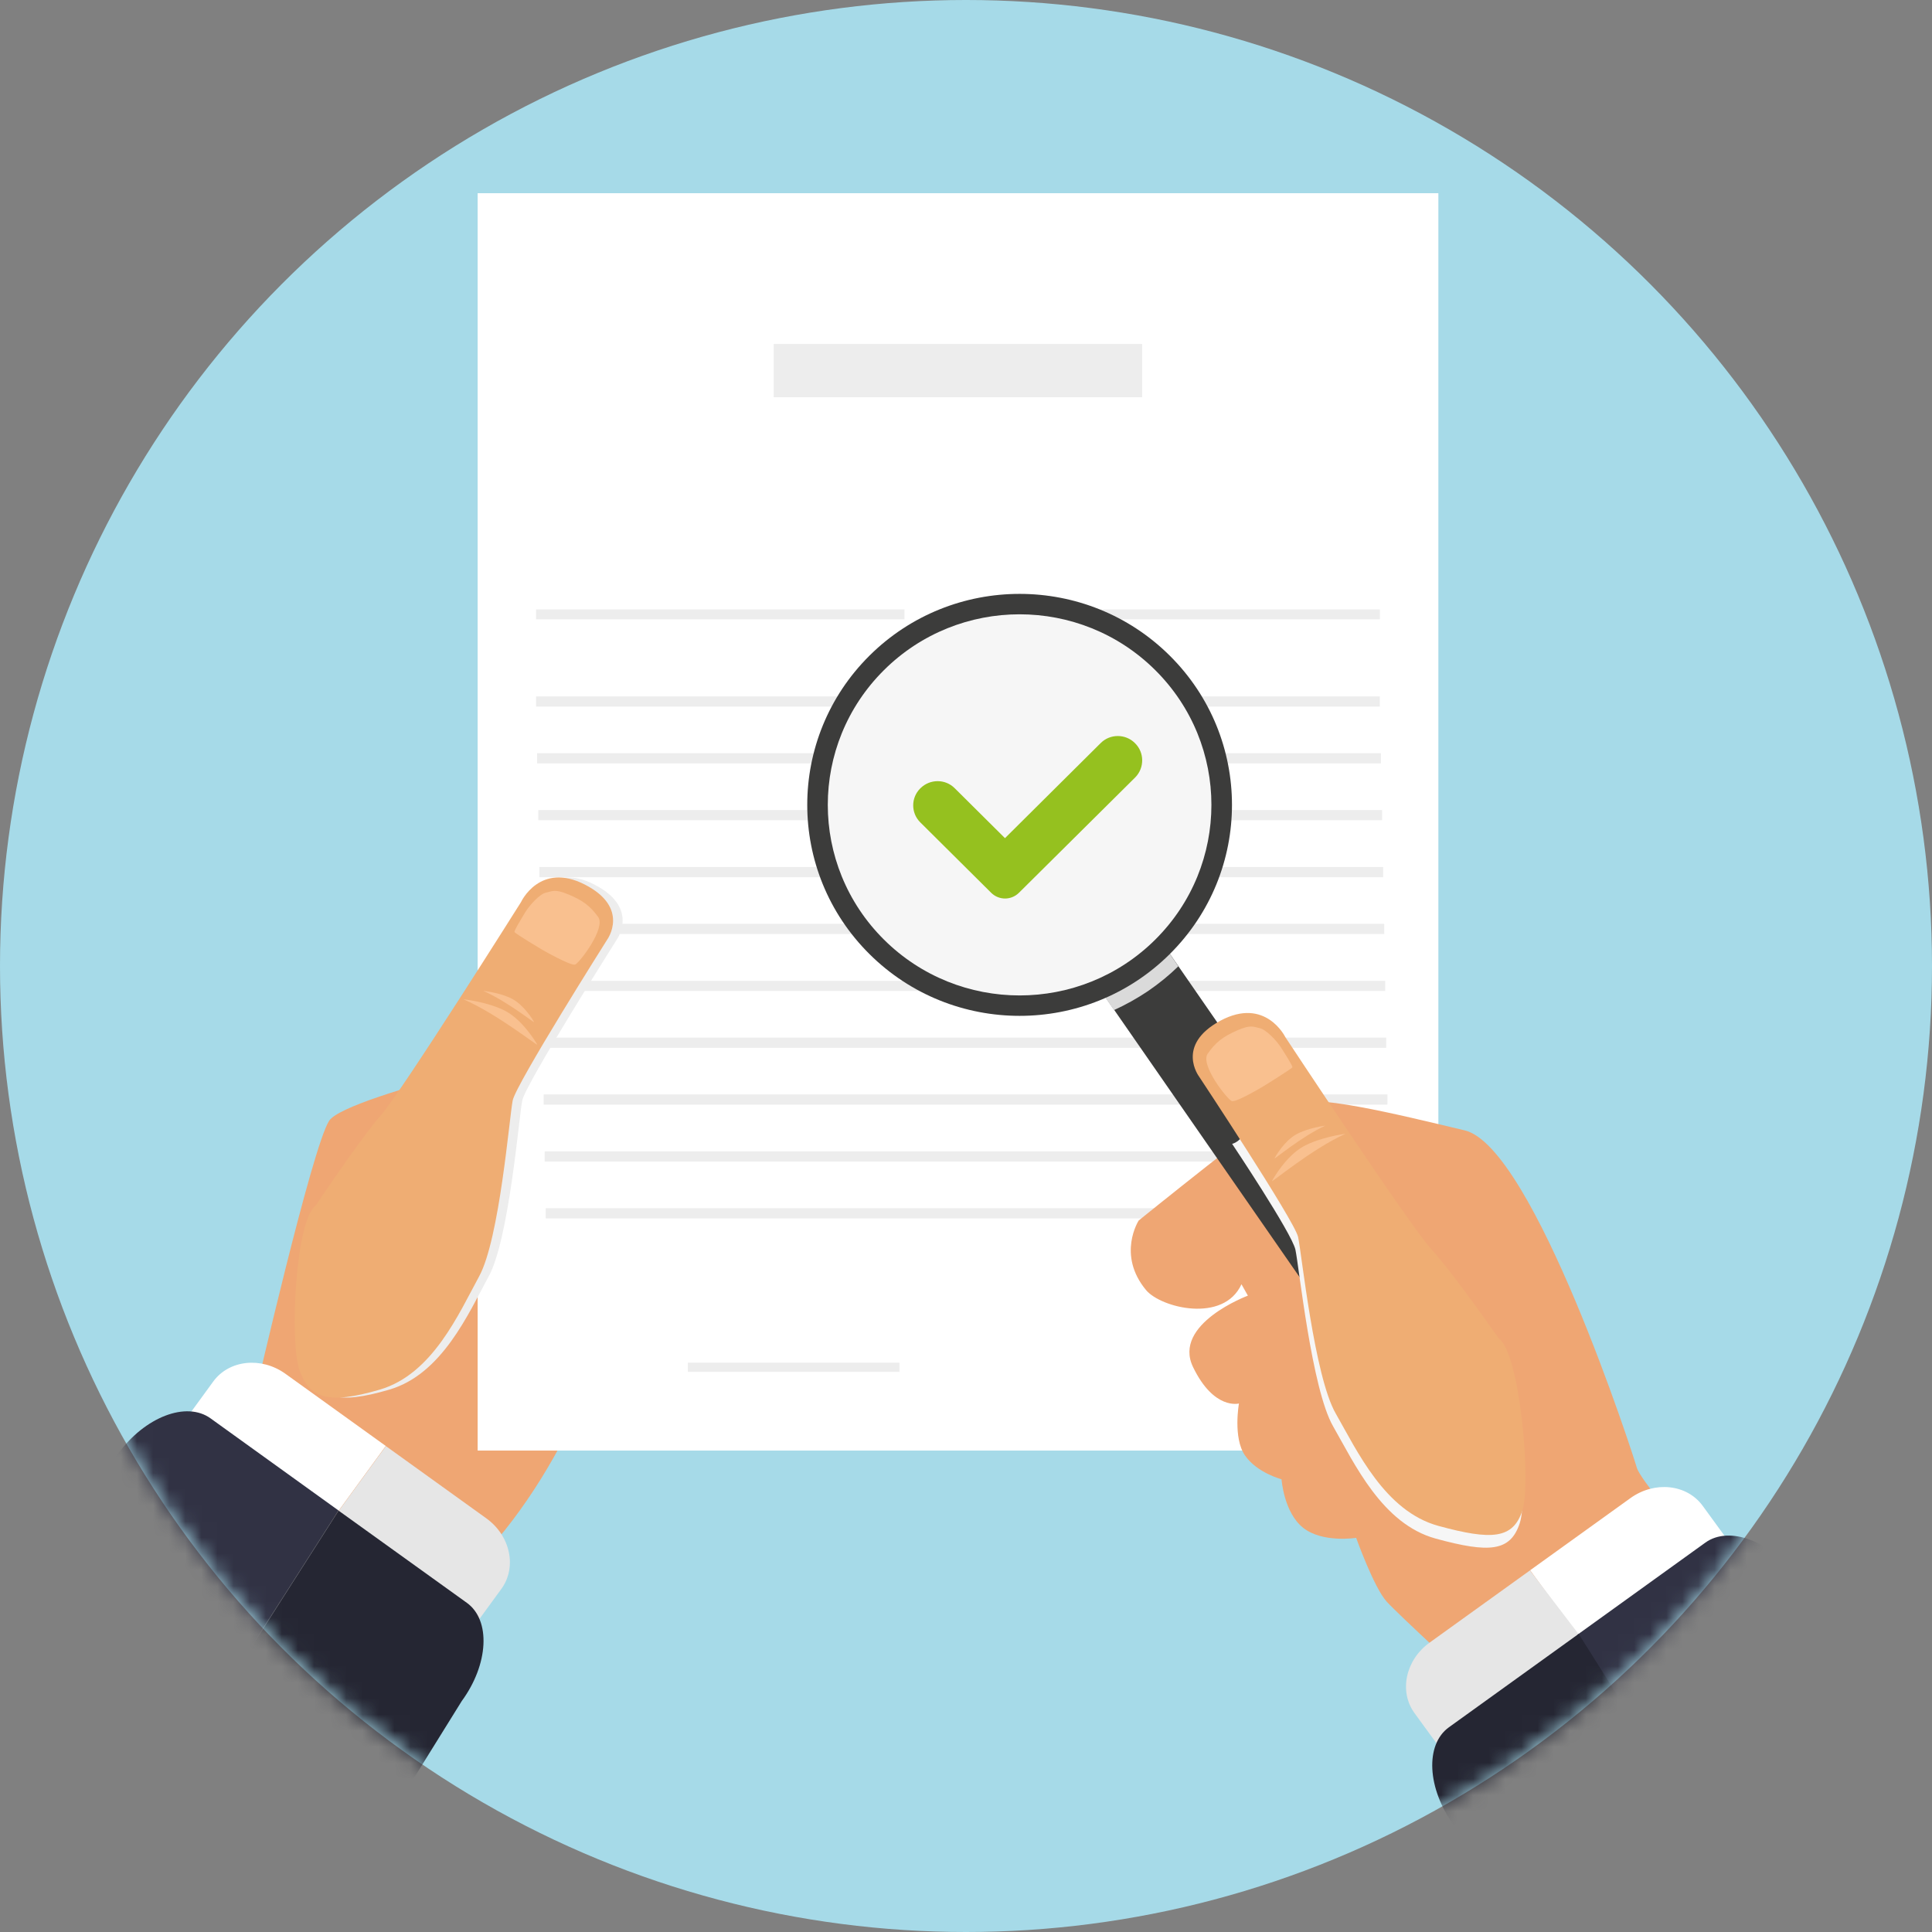 <svg width="120" height="120" viewBox="0 0 120 120" fill="none" xmlns="http://www.w3.org/2000/svg">
<rect x="0" y="0" width="120" height="120" fill="#808080" stroke="none"/>
<circle cx="60" cy="60" r="60" fill="#A6DAE8"/>
<mask id="mask0" mask-type="alpha" maskUnits="userSpaceOnUse" x="0" y="0" width="120" height="120">
<circle cx="60" cy="60" r="60" fill="#A6DAE8"/>
</mask>
<g mask="url(#mask0)">
<path d="M97.434 101.567L97.462 101.548L97.434 101.567Z" fill="#313244"/>
<path d="M15.82 86.752C15.82 86.752 19.382 71.239 20.445 69.612C21.5 67.986 37.373 64.392 39.454 64.328C41.526 64.264 40.832 86.366 28.706 97.954C17.55 108.606 15.82 86.752 15.82 86.752Z" fill="#EFA673"/>
<path d="M23.962 89.812L17.727 85.327C16.229 84.252 14.222 84.463 13.241 85.814L6.544 95.004C6.165 95.519 5.999 96.135 6.017 96.751L15.276 101.741L23.962 89.812Z" fill="white"/>
<path d="M25.997 105.748L31.14 98.69C32.12 97.348 31.704 95.381 30.205 94.306L23.971 89.821L15.285 101.731L25.997 105.748Z" fill="#E6E6E6"/>
<path d="M21.068 93.847L21.039 93.828L21.068 93.847Z" fill="#313244"/>
<path d="M13.111 106.189H4V95.069L7.33 90.299C9.004 88.002 11.576 87.018 13.074 88.094L21.038 93.828L21.02 93.819L13.111 106.189Z" fill="#313244"/>
<path d="M21.03 93.828L28.995 99.553C30.493 100.629 30.354 103.367 28.68 105.656L22.002 116.408L13.131 106.179L21.03 93.828Z" fill="#252633"/>
<path d="M13.111 106.189L21.011 93.819L21.029 93.828L13.13 106.189H13.111Z" fill="#252633"/>
<path d="M89.34 12H29.668V90.097H89.34V12Z" fill="white"/>
<path d="M56.179 37.852H33.295V38.467H56.179V37.852Z" fill="#EDEDED"/>
<path d="M85.707 37.852H62.822V38.467H85.707V37.852Z" fill="#EDEDED"/>
<path d="M85.705 43.255H33.295V43.889H85.705V43.255Z" fill="#EDEDED"/>
<path d="M85.77 46.784H33.359V47.418H85.77V46.784Z" fill="#EDEDED"/>
<path d="M85.844 50.313H33.434V50.947H85.844V50.313Z" fill="#EDEDED"/>
<path d="M85.91 53.851H33.5V54.486H85.91V53.851Z" fill="#EDEDED"/>
<path d="M85.975 57.38H33.565V58.014H85.975V57.38Z" fill="#EDEDED"/>
<path d="M86.037 60.919H33.627V61.553H86.037V60.919Z" fill="#EDEDED"/>
<path d="M86.102 64.448H33.691V65.082H86.102V64.448Z" fill="#EDEDED"/>
<path d="M86.176 67.977H33.766V68.611H86.176V67.977Z" fill="#EDEDED"/>
<path d="M86.241 71.515H33.83V72.149H86.241V71.515Z" fill="#EDEDED"/>
<path d="M86.307 75.044H33.897V75.678H86.307V75.044Z" fill="#EDEDED"/>
<path d="M70.941 21.365H48.057V24.673H70.941V21.365Z" fill="#EDEDED"/>
<path d="M55.867 84.638H42.723V85.208H55.867V84.638Z" fill="#EDEDED"/>
<g style="mix-blend-mode:multiply">
<path d="M20.21 74.869C20.21 74.869 22.957 70.743 24.252 69.272C25.547 67.802 32.956 56.029 32.956 56.029C32.956 56.029 34.122 53.502 36.924 54.945C39.736 56.388 38.312 58.355 38.312 58.355C38.312 58.355 32.632 67.342 32.438 68.353C32.235 69.364 31.624 76.946 30.357 79.271C29.09 81.596 27.462 85.346 24.187 86.311C20.913 87.275 19.803 86.816 19.192 85.088C18.582 83.37 18.933 75.788 20.21 74.869Z" fill="#EDEDED"/>
</g>
<path d="M19.616 74.869C19.616 74.869 22.363 70.743 23.658 69.272C24.953 67.802 32.362 56.029 32.362 56.029C32.362 56.029 33.528 53.502 36.331 54.945C39.143 56.388 37.718 58.355 37.718 58.355C37.718 58.355 32.039 67.342 31.844 68.353C31.641 69.364 31.03 76.946 29.763 79.271C28.496 81.596 26.868 85.346 23.593 86.311C20.319 87.275 19.209 86.816 18.598 85.088C17.988 83.37 18.339 75.788 19.616 74.869Z" fill="#EFAD73"/>
<path d="M33.677 58.989C33.677 58.989 35.462 60.018 35.73 59.908C35.999 59.797 37.645 57.638 37.155 56.958C36.665 56.278 36.193 55.919 35.296 55.552C34.454 55.202 34.315 55.359 33.917 55.441C33.52 55.524 32.891 56.222 32.604 56.691C32.327 57.16 31.929 57.803 31.956 57.886C31.975 57.978 33.677 58.989 33.677 58.989Z" fill="#F9C08F"/>
<path d="M30.012 61.544C30.012 61.544 31.094 61.654 31.825 62.049C32.556 62.444 33.12 63.372 33.175 63.483C33.24 63.593 31.483 62.178 30.012 61.544Z" fill="#F9C08F"/>
<path d="M28.783 62.067C28.783 62.067 30.346 62.233 31.41 62.803C32.465 63.372 33.279 64.714 33.362 64.87C33.445 65.036 30.911 62.986 28.783 62.067Z" fill="#F9C08F"/>
<path d="M104.638 95.124C104.638 95.124 101.854 91.843 101.669 91.172C101.484 90.501 95.259 71.23 90.976 70.21C86.693 69.19 81.412 67.875 80.098 68.583C78.794 69.291 70.728 75.806 70.728 75.806C70.728 75.806 69.359 77.929 71.181 80.126C72.106 81.238 76 82.203 77.11 79.767C77.508 80.475 77.508 80.475 77.508 80.475C77.508 80.475 72.8 82.23 74.104 84.914C75.399 87.597 76.953 87.174 76.953 87.174C76.953 87.174 76.574 89.297 77.323 90.391C78.072 91.485 79.599 91.88 79.599 91.88C79.599 91.88 79.737 93.938 80.94 94.894C82.142 95.85 84.233 95.519 84.233 95.519C84.233 95.519 85.343 98.625 86.138 99.489C86.934 100.353 91.281 104.351 91.281 104.351L104.638 95.124Z" fill="#EFA673"/>
<path d="M86.419 79.133L82.322 81.633L67.383 60.101L71.37 57.38L86.419 79.133Z" fill="#3C3C3B"/>
<path d="M67.547 60.349L69.193 62.738C69.924 62.407 70.627 62.012 71.312 61.553C71.996 61.084 72.616 60.578 73.189 60.018L71.543 57.629L67.547 60.349Z" fill="#DADADA"/>
<path d="M72.657 59.258C77.808 54.141 77.808 45.843 72.657 40.725C67.506 35.608 59.154 35.608 54.003 40.725C48.852 45.843 48.852 54.141 54.003 59.258C59.154 64.376 67.506 64.376 72.657 59.258Z" fill="#3C3C3B"/>
<path d="M71.754 58.362C76.406 53.739 76.406 46.245 71.754 41.622C67.101 37 59.557 37 54.905 41.622C50.252 46.245 50.252 53.739 54.905 58.362C59.557 62.984 67.101 62.984 71.754 58.362Z" fill="#F6F6F6"/>
<g style="mix-blend-mode:multiply">
<path d="M92.939 83.93C92.939 83.93 90.081 79.832 88.739 78.37C87.398 76.909 79.674 65.201 79.674 65.201C79.674 65.201 74.846 62.747 75.641 64.19C79.129 70.568 76.529 71.046 76.529 71.046C76.529 71.046 80.239 76.597 80.46 77.617C80.683 78.637 81.469 86.274 82.801 88.59C84.133 90.915 85.853 94.655 89.174 95.565C92.504 96.475 93.808 96.374 94.391 94.618C94.974 92.863 94.252 84.831 92.939 83.93Z" fill="#F6F6F6"/>
</g>
<path d="M93.095 83.14C93.095 83.14 90.237 79.041 88.895 77.58C87.554 76.119 79.83 64.411 79.83 64.411C79.83 64.411 78.6 61.893 75.797 63.4C72.994 64.916 74.475 66.865 74.475 66.865C74.475 66.865 80.394 75.806 80.626 76.826C80.848 77.847 81.634 85.484 82.966 87.799C84.298 90.124 86.019 93.865 89.339 94.775C92.669 95.684 93.974 95.583 94.556 93.828C95.121 92.073 94.399 84.041 93.095 83.14Z" fill="#EFAD73"/>
<path d="M78.563 67.416C78.563 67.416 76.787 68.491 76.509 68.39C76.232 68.289 74.53 66.138 75.011 65.449C75.492 64.751 75.964 64.383 76.852 63.997C77.693 63.63 77.841 63.777 78.239 63.859C78.637 63.942 79.294 64.631 79.59 65.1C79.886 65.569 80.293 66.203 80.274 66.295C80.256 66.359 78.563 67.416 78.563 67.416Z" fill="#F9C08F"/>
<path d="M82.318 69.916C82.318 69.916 81.227 70.053 80.496 70.467C79.765 70.88 79.219 71.827 79.164 71.947C79.099 72.057 80.847 70.587 82.318 69.916Z" fill="#F9C08F"/>
<path d="M83.568 70.421C83.568 70.421 81.996 70.623 80.932 71.221C79.877 71.818 79.091 73.187 79.008 73.353C78.925 73.509 81.441 71.386 83.568 70.421Z" fill="#F9C08F"/>
<path d="M95.039 97.532L101.274 93.047C102.772 91.972 104.779 92.183 105.76 93.534L112.457 102.724C112.836 103.239 113.003 103.854 112.984 104.47L103.725 109.46L95.039 97.532Z" fill="white"/>
<path d="M93.004 113.467L87.861 106.409C86.88 105.067 87.296 103.101 88.795 102.026L95.029 97.541L104.002 109.295L93.004 113.467Z" fill="#E6E6E6"/>
<path d="M105.888 113.908H114.999V102.788L111.669 98.019C109.995 95.721 107.424 94.738 105.925 95.813L97.961 101.548L97.979 101.538L105.888 113.908Z" fill="#313244"/>
<path d="M98.054 101.483L89.998 107.282C88.499 108.357 88.638 111.096 90.312 113.384L91.502 115.908L105.871 113.908L98.054 101.483Z" fill="#252633"/>
<path d="M70.506 46.169L70.487 46.15C69.904 45.571 68.952 45.571 68.369 46.15L62.421 52.059L59.294 48.953C58.712 48.374 57.768 48.374 57.176 48.953L57.158 48.971C56.575 49.55 56.575 50.497 57.158 51.076L61.561 55.45C62.042 55.928 62.809 55.928 63.291 55.45L70.515 48.282C71.088 47.694 71.088 46.748 70.506 46.169Z" fill="#95C11F"/>
</g>
</svg>
